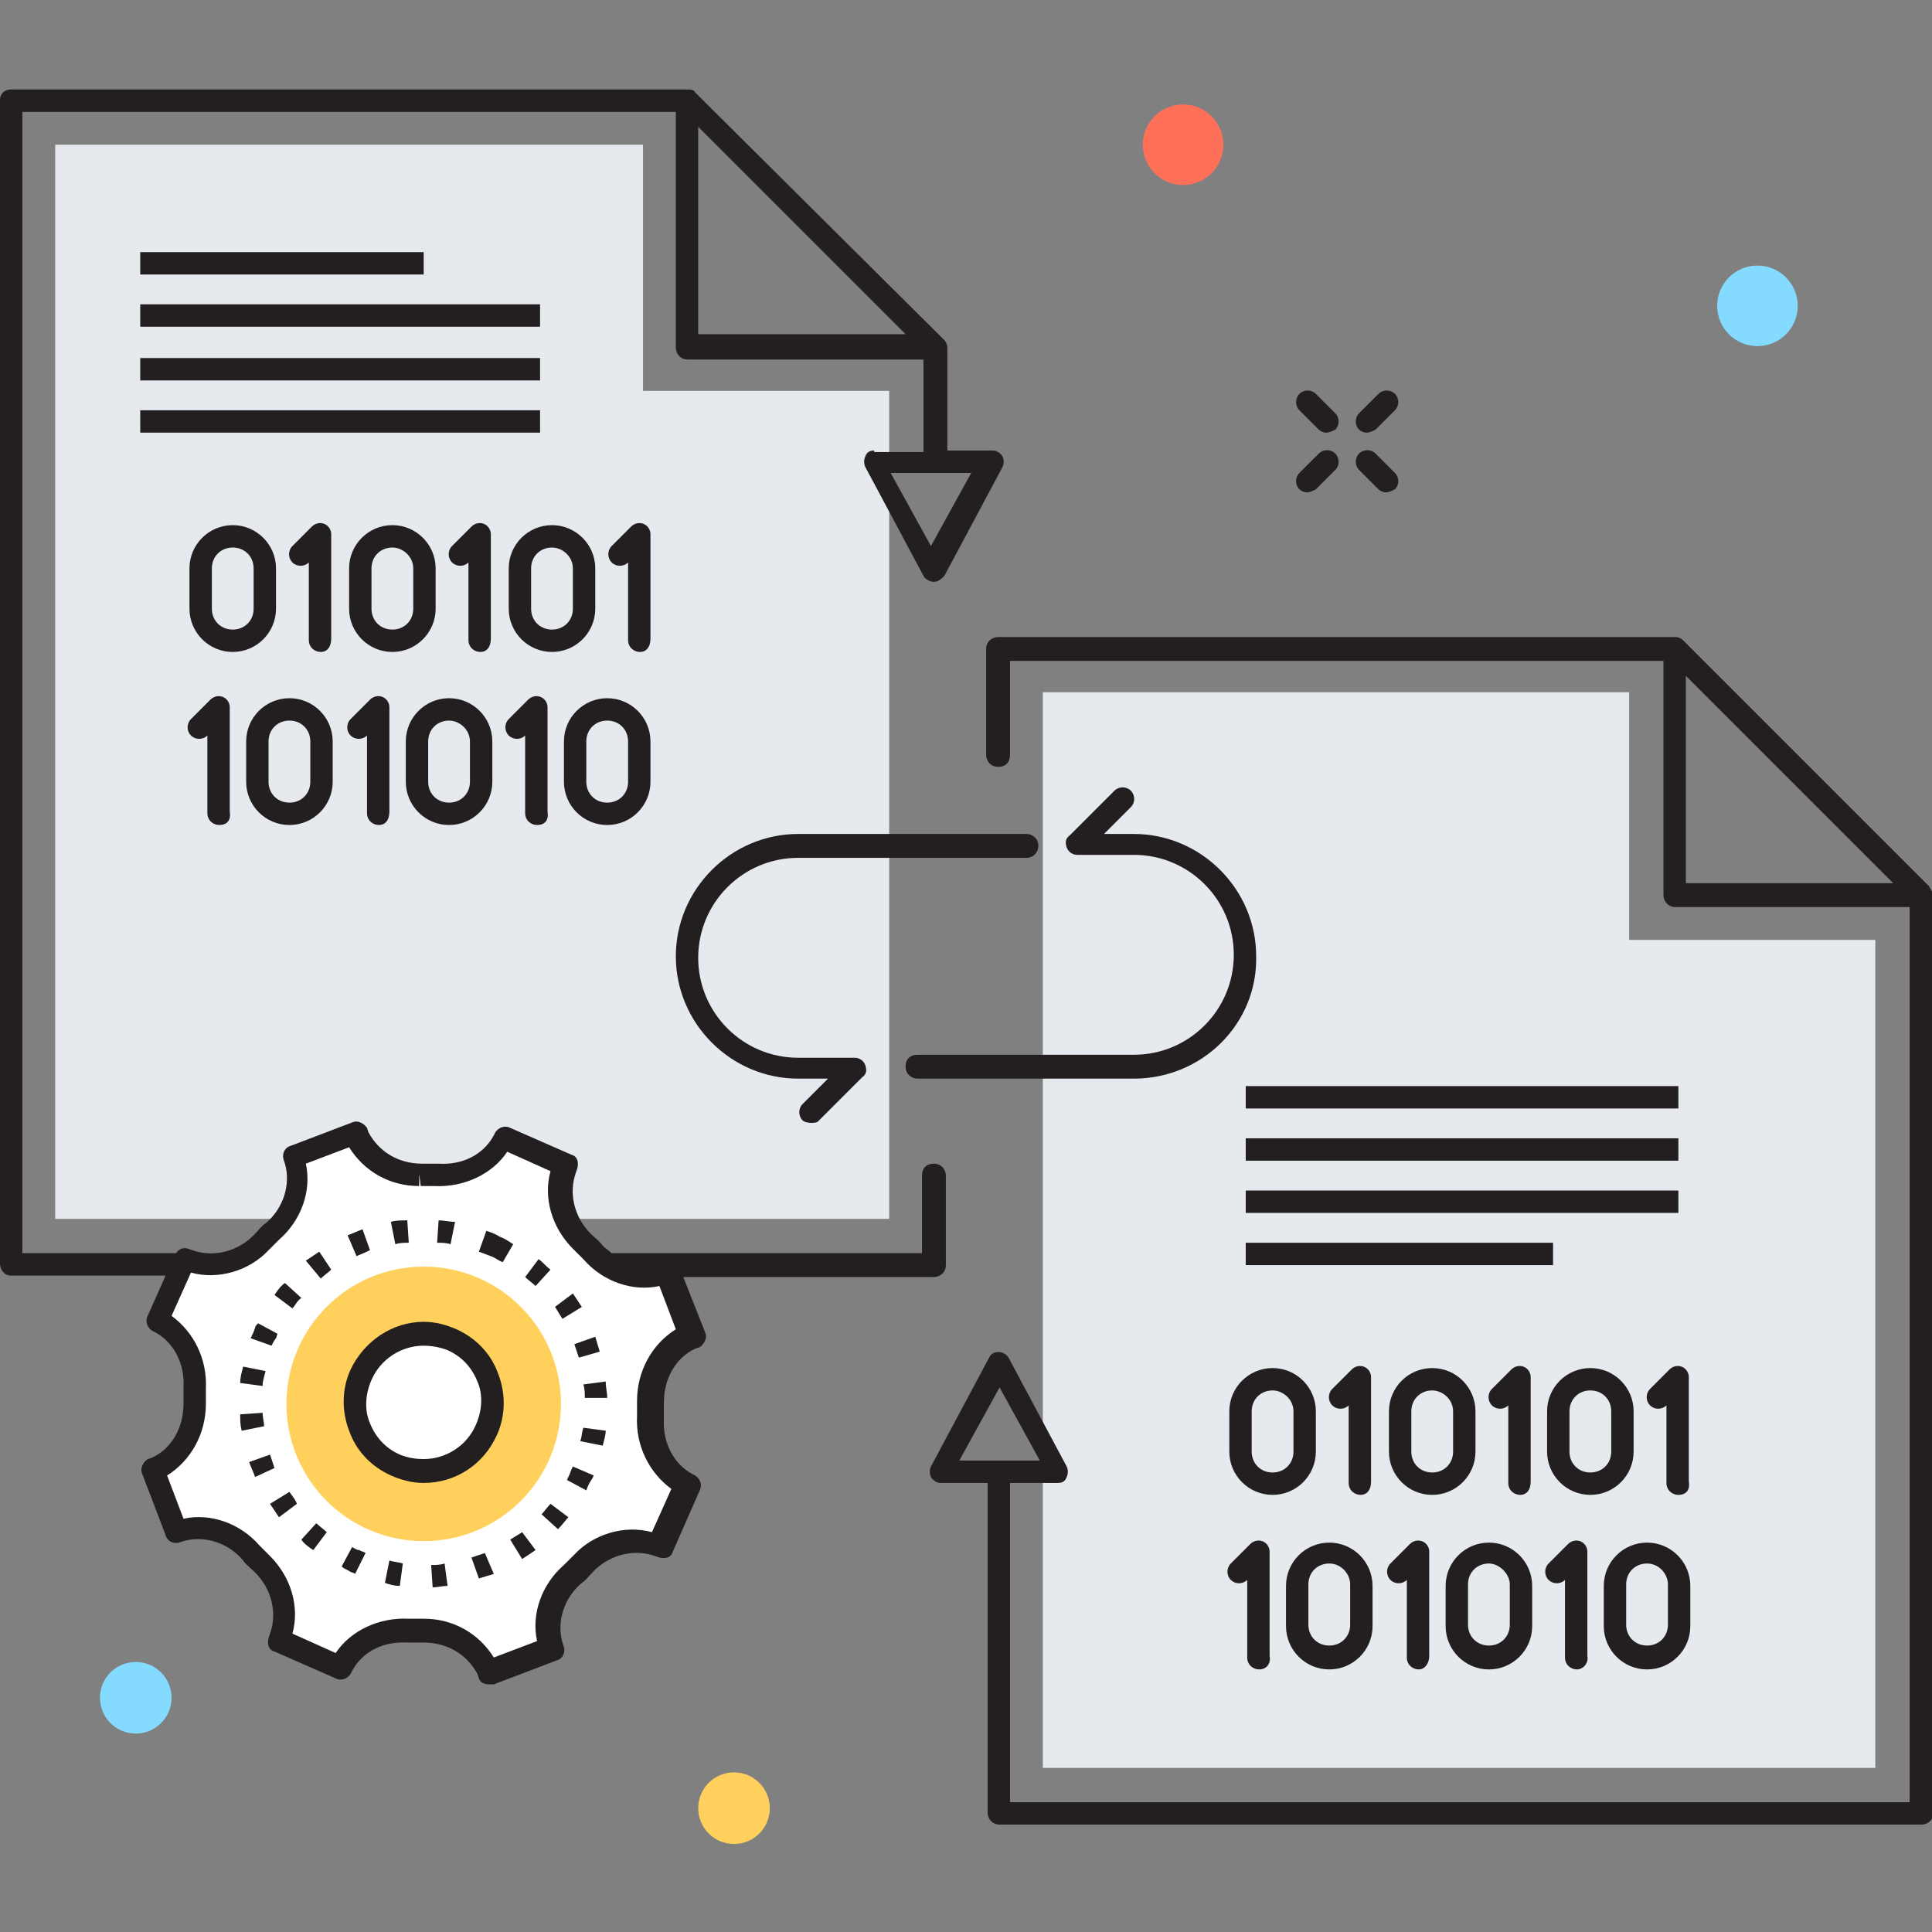 <?xml version="1.0" encoding="utf-8"?>
<!-- Generator: Adobe Illustrator 18.0.0, SVG Export Plug-In . SVG Version: 6.00 Build 0)  -->
<!DOCTYPE svg PUBLIC "-//W3C//DTD SVG 1.1//EN" "http://www.w3.org/Graphics/SVG/1.1/DTD/svg11.dtd">
<svg version="1.1" id="Layer_1" xmlns="http://www.w3.org/2000/svg" xmlns:xlink="http://www.w3.org/1999/xlink" x="0px" y="0px"
	 viewBox="0 0 129.5 129.5" enable-background="new 0 0 129.5 129.5" xml:space="preserve">
<rect x="0" y="0" width="129.5" height="129.5" fill="#808080" stroke="none"/>
<g>
	<g>
		<polygon fill="#E6E9EE" points="109.2,63 109.2,46.4 69.9,46.4 69.9,98.7 69.9,118.5 125.7,118.5 125.7,63 		"/>
		<polygon fill="#E6E9EE" points="43.1,26.2 43.1,9.7 3.7,9.7 3.7,62 3.7,81.7 59.6,81.7 59.6,26.2 		"/>
		<g>
			<circle fill="#FF7058" cx="79.3" cy="9.7" r="2.7"/>
		</g>
		<g>
			<circle fill="#FFD05B" cx="49.2" cy="121.2" r="2.4"/>
		</g>
		<g>
			<circle fill="#84DBFF" cx="9.1" cy="113.8" r="2.4"/>
		</g>
		<g>
			<circle fill="#84DBFF" cx="117.8" cy="20.5" r="2.7"/>
		</g>
		<g>
			<g>
				<path fill="#231F20" d="M91.6,29c-0.2,0-0.4-0.1-0.5-0.2c-0.3-0.3-0.3-0.8,0-1.1l1.3-1.3c0.3-0.3,0.8-0.3,1.1,0
					c0.3,0.3,0.3,0.8,0,1.1l-1.3,1.3C92,28.9,91.8,29,91.6,29z"/>
			</g>
			<g>
				<path fill="#231F20" d="M87.6,33c-0.2,0-0.4-0.1-0.5-0.2c-0.3-0.3-0.3-0.8,0-1.1l1.3-1.3c0.3-0.3,0.8-0.3,1.1,0
					c0.3,0.3,0.3,0.8,0,1.1l-1.3,1.3C88,32.9,87.8,33,87.6,33z"/>
			</g>
			<g>
				<path fill="#231F20" d="M92.9,33c-0.2,0-0.4-0.1-0.5-0.2l-1.3-1.3c-0.3-0.3-0.3-0.8,0-1.1c0.3-0.3,0.8-0.3,1.1,0l1.3,1.3
					c0.3,0.3,0.3,0.8,0,1.1C93.3,32.9,93.1,33,92.9,33z"/>
			</g>
			<g>
				<path fill="#231F20" d="M88.9,29c-0.2,0-0.4-0.1-0.5-0.2l-1.3-1.3c-0.3-0.3-0.3-0.8,0-1.1c0.3-0.3,0.8-0.3,1.1,0l1.3,1.3
					c0.3,0.3,0.3,0.8,0,1.1C89.3,28.9,89.1,29,88.9,29z"/>
			</g>
		</g>
		<path fill="#231F20" d="M53.8,75.1c-0.3-0.3-0.3-0.8,0-1.1l1.7-1.7h-2c-4.5,0-8.2-3.7-8.2-8.2c0-4.5,3.7-8.2,8.2-8.2h15.3
			c0.4,0,0.8,0.3,0.8,0.8c0,0.4-0.3,0.8-0.8,0.8H53.5c-3.7,0-6.7,3-6.7,6.7c0,3.7,3,6.7,6.7,6.7h3.8c0.3,0,0.6,0.2,0.7,0.5
			c0.1,0.3,0.1,0.6-0.2,0.8l-3,3C54.6,75.3,54,75.3,53.8,75.1z"/>
		<path fill="#231F20" d="M76,72.3H61.5c-0.4,0-0.8-0.3-0.8-0.8s0.3-0.8,0.8-0.8H76c3.7,0,6.7-3,6.7-6.7c0-3.7-3-6.7-6.7-6.7h-3.8
			c-0.3,0-0.6-0.2-0.7-0.5c-0.1-0.3-0.1-0.6,0.2-0.8l3-3c0.3-0.3,0.8-0.3,1.1,0c0.3,0.3,0.3,0.8,0,1.1L74,55.9h2
			c4.5,0,8.2,3.7,8.2,8.2C84.3,68.6,80.6,72.3,76,72.3z"/>
		<g>
			<path fill="#231F20" d="M15.6,43.7c-1.6,0-2.9-1.3-2.9-2.9v-2.7c0-1.6,1.3-2.9,2.9-2.9c1.6,0,2.9,1.3,2.9,2.9v2.7
				C18.5,42.4,17.2,43.7,15.6,43.7z M15.6,36.7c-0.8,0-1.4,0.6-1.4,1.4v2.7c0,0.8,0.6,1.4,1.4,1.4c0.8,0,1.4-0.6,1.4-1.4v-2.7
				C17,37.3,16.4,36.7,15.6,36.7z"/>
		</g>
		<g>
			<path fill="#231F20" d="M21.5,43.7c-0.4,0-0.8-0.3-0.8-0.8v-5.2l0,0c-0.3,0.3-0.8,0.3-1.1,0c-0.3-0.3-0.3-0.8,0-1.1l1.3-1.3
				c0.2-0.2,0.5-0.3,0.8-0.2c0.3,0.1,0.5,0.4,0.5,0.7v7C22.2,43.4,21.9,43.7,21.5,43.7z"/>
		</g>
		<g>
			<path fill="#231F20" d="M26.3,43.7c-1.6,0-2.9-1.3-2.9-2.9v-2.7c0-1.6,1.3-2.9,2.9-2.9c1.6,0,2.9,1.3,2.9,2.9v2.7
				C29.2,42.4,27.9,43.7,26.3,43.7z M26.3,36.7c-0.8,0-1.4,0.6-1.4,1.4v2.7c0,0.8,0.6,1.4,1.4,1.4s1.4-0.6,1.4-1.4v-2.7
				C27.7,37.3,27,36.7,26.3,36.7z"/>
		</g>
		<g>
			<path fill="#231F20" d="M32.2,43.7c-0.4,0-0.8-0.3-0.8-0.8v-5.2l0,0c-0.3,0.3-0.8,0.3-1.1,0c-0.3-0.3-0.3-0.8,0-1.1l1.3-1.3
				c0.2-0.2,0.5-0.3,0.8-0.2c0.3,0.1,0.5,0.4,0.5,0.7v7C32.9,43.4,32.6,43.7,32.2,43.7z"/>
		</g>
		<g>
			<path fill="#231F20" d="M37,43.7c-1.6,0-2.9-1.3-2.9-2.9v-2.7c0-1.6,1.3-2.9,2.9-2.9s2.9,1.3,2.9,2.9v2.7
				C39.9,42.4,38.6,43.7,37,43.7z M37,36.7c-0.8,0-1.4,0.6-1.4,1.4v2.7c0,0.8,0.6,1.4,1.4,1.4s1.4-0.6,1.4-1.4v-2.7
				C38.4,37.3,37.7,36.7,37,36.7z"/>
		</g>
		<g>
			<path fill="#231F20" d="M42.9,43.7c-0.4,0-0.8-0.3-0.8-0.8v-5.2l0,0c-0.3,0.3-0.8,0.3-1.1,0c-0.3-0.3-0.3-0.8,0-1.1l1.3-1.3
				c0.2-0.2,0.5-0.3,0.8-0.2c0.3,0.1,0.5,0.4,0.5,0.7v7C43.6,43.4,43.3,43.7,42.9,43.7z"/>
		</g>
		<g>
			<path fill="#231F20" d="M30.1,55.3c-1.6,0-2.9-1.3-2.9-2.9v-2.7c0-1.6,1.3-2.9,2.9-2.9c1.6,0,2.9,1.3,2.9,2.9v2.7
				C33,54,31.7,55.3,30.1,55.3z M30.1,48.3c-0.8,0-1.4,0.6-1.4,1.4v2.7c0,0.8,0.6,1.4,1.4,1.4s1.4-0.6,1.4-1.4v-2.7
				C31.5,48.9,30.8,48.3,30.1,48.3z"/>
		</g>
		<g>
			<path fill="#231F20" d="M14.7,55.3c-0.4,0-0.8-0.3-0.8-0.8v-5.2l0,0c-0.3,0.3-0.8,0.3-1.1,0c-0.3-0.3-0.3-0.8,0-1.1l1.3-1.3
				c0.2-0.2,0.5-0.3,0.8-0.2c0.3,0.1,0.5,0.4,0.5,0.7v7C15.5,55,15.2,55.3,14.7,55.3z"/>
		</g>
		<g>
			<path fill="#231F20" d="M19.4,55.3c-1.6,0-2.9-1.3-2.9-2.9v-2.7c0-1.6,1.3-2.9,2.9-2.9c1.6,0,2.9,1.3,2.9,2.9v2.7
				C22.3,54,21,55.3,19.4,55.3z M19.4,48.3c-0.8,0-1.4,0.6-1.4,1.4v2.7c0,0.8,0.6,1.4,1.4,1.4s1.4-0.6,1.4-1.4v-2.7
				C20.8,48.9,20.2,48.3,19.4,48.3z"/>
		</g>
		<g>
			<path fill="#231F20" d="M25.4,55.3c-0.4,0-0.8-0.3-0.8-0.8v-5.2l0,0c-0.3,0.3-0.8,0.3-1.1,0c-0.3-0.3-0.3-0.8,0-1.1l1.3-1.3
				c0.2-0.2,0.5-0.3,0.8-0.2c0.3,0.1,0.5,0.4,0.5,0.7v7C26.1,55,25.8,55.3,25.4,55.3z"/>
		</g>
		<g>
			<path fill="#231F20" d="M40.7,55.3c-1.6,0-2.9-1.3-2.9-2.9v-2.7c0-1.6,1.3-2.9,2.9-2.9c1.6,0,2.9,1.3,2.9,2.9v2.7
				C43.6,54,42.3,55.3,40.7,55.3z M40.7,48.3c-0.8,0-1.4,0.6-1.4,1.4v2.7c0,0.8,0.6,1.4,1.4,1.4c0.8,0,1.4-0.6,1.4-1.4v-2.7
				C42.1,48.9,41.5,48.3,40.7,48.3z"/>
		</g>
		<g>
			<path fill="#231F20" d="M36,55.3c-0.4,0-0.8-0.3-0.8-0.8v-5.2l0,0c-0.3,0.3-0.8,0.3-1.1,0c-0.3-0.3-0.3-0.8,0-1.1l1.3-1.3
				c0.2-0.2,0.5-0.3,0.8-0.2c0.3,0.1,0.5,0.4,0.5,0.7v7C36.8,55,36.5,55.3,36,55.3z"/>
		</g>
		<g>
			<path fill="#231F20" d="M85.3,100.2c-1.6,0-2.9-1.3-2.9-2.9v-2.7c0-1.6,1.3-2.9,2.9-2.9c1.6,0,2.9,1.3,2.9,2.9v2.7
				C88.2,98.9,86.9,100.2,85.3,100.2z M85.3,93.2c-0.8,0-1.4,0.6-1.4,1.4v2.7c0,0.8,0.6,1.4,1.4,1.4s1.4-0.6,1.4-1.4v-2.7
				C86.7,93.8,86,93.2,85.3,93.2z"/>
		</g>
		<g>
			<path fill="#231F20" d="M91.2,100.2c-0.4,0-0.8-0.3-0.8-0.8v-5.2l0,0c-0.3,0.3-0.8,0.3-1.1,0c-0.3-0.3-0.3-0.8,0-1.1l1.3-1.3
				c0.2-0.2,0.5-0.3,0.8-0.2c0.3,0.1,0.5,0.4,0.5,0.7v7C91.9,99.9,91.6,100.2,91.2,100.2z"/>
		</g>
		<g>
			<path fill="#231F20" d="M96,100.2c-1.6,0-2.9-1.3-2.9-2.9v-2.7c0-1.6,1.3-2.9,2.9-2.9c1.6,0,2.9,1.3,2.9,2.9v2.7
				C98.9,98.9,97.6,100.2,96,100.2z M96,93.2c-0.8,0-1.4,0.6-1.4,1.4v2.7c0,0.8,0.6,1.4,1.4,1.4s1.4-0.6,1.4-1.4v-2.7
				C97.4,93.8,96.7,93.2,96,93.2z"/>
		</g>
		<g>
			<path fill="#231F20" d="M101.9,100.2c-0.4,0-0.8-0.3-0.8-0.8v-5.2l0,0c-0.3,0.3-0.8,0.3-1.1,0c-0.3-0.3-0.3-0.8,0-1.1l1.3-1.3
				c0.2-0.2,0.5-0.3,0.8-0.2c0.3,0.1,0.5,0.4,0.5,0.7v7C102.6,99.9,102.3,100.2,101.9,100.2z"/>
		</g>
		<g>
			<path fill="#231F20" d="M106.6,100.2c-1.6,0-2.9-1.3-2.9-2.9v-2.7c0-1.6,1.3-2.9,2.9-2.9c1.6,0,2.9,1.3,2.9,2.9v2.7
				C109.5,98.9,108.2,100.2,106.6,100.2z M106.6,93.2c-0.8,0-1.4,0.6-1.4,1.4v2.7c0,0.8,0.6,1.4,1.4,1.4s1.4-0.6,1.4-1.4v-2.7
				C108,93.8,107.4,93.2,106.6,93.2z"/>
		</g>
		<g>
			<path fill="#231F20" d="M112.5,100.2c-0.4,0-0.8-0.3-0.8-0.8v-5.2l0,0c-0.3,0.3-0.8,0.3-1.1,0c-0.3-0.3-0.3-0.8,0-1.1l1.3-1.3
				c0.2-0.2,0.5-0.3,0.8-0.2c0.3,0.1,0.5,0.4,0.5,0.7v7C113.3,99.9,113,100.2,112.5,100.2z"/>
		</g>
		<g>
			<path fill="#231F20" d="M99.8,111.9c-1.6,0-2.9-1.3-2.9-2.9v-2.7c0-1.6,1.3-2.9,2.9-2.9c1.6,0,2.9,1.3,2.9,2.9v2.7
				C102.7,110.6,101.4,111.9,99.8,111.9z M99.8,104.8c-0.8,0-1.4,0.6-1.4,1.4v2.7c0,0.8,0.6,1.4,1.4,1.4c0.8,0,1.4-0.6,1.4-1.4v-2.7
				C101.2,105.5,100.5,104.8,99.8,104.8z"/>
		</g>
		<g>
			<path fill="#231F20" d="M84.4,111.9c-0.4,0-0.8-0.3-0.8-0.8v-5.2l0,0c-0.3,0.3-0.8,0.3-1.1,0c-0.3-0.3-0.3-0.8,0-1.1l1.3-1.3
				c0.2-0.2,0.5-0.3,0.8-0.2c0.3,0.1,0.5,0.4,0.5,0.7v7C85.2,111.5,84.9,111.9,84.4,111.9z"/>
		</g>
		<g>
			<path fill="#231F20" d="M89.1,111.9c-1.6,0-2.9-1.3-2.9-2.9v-2.7c0-1.6,1.3-2.9,2.9-2.9c1.6,0,2.9,1.3,2.9,2.9v2.7
				C92,110.6,90.7,111.9,89.1,111.9z M89.1,104.8c-0.8,0-1.4,0.6-1.4,1.4v2.7c0,0.8,0.6,1.4,1.4,1.4s1.4-0.6,1.4-1.4v-2.7
				C90.5,105.5,89.9,104.8,89.1,104.8z"/>
		</g>
		<g>
			<path fill="#231F20" d="M95.1,111.9c-0.4,0-0.8-0.3-0.8-0.8v-5.2l0,0c-0.3,0.3-0.8,0.3-1.1,0c-0.3-0.3-0.3-0.8,0-1.1l1.3-1.3
				c0.2-0.2,0.5-0.3,0.8-0.2c0.3,0.1,0.5,0.4,0.5,0.7v7C95.8,111.5,95.5,111.9,95.1,111.9z"/>
		</g>
		<g>
			<path fill="#231F20" d="M110.4,111.9c-1.6,0-2.9-1.3-2.9-2.9v-2.7c0-1.6,1.3-2.9,2.9-2.9c1.6,0,2.9,1.3,2.9,2.9v2.7
				C113.3,110.6,112,111.9,110.4,111.9z M110.4,104.8c-0.8,0-1.4,0.6-1.4,1.4v2.7c0,0.8,0.6,1.4,1.4,1.4s1.4-0.6,1.4-1.4v-2.7
				C111.8,105.5,111.2,104.8,110.4,104.8z"/>
		</g>
		<g>
			<path fill="#231F20" d="M105.7,111.9c-0.4,0-0.8-0.3-0.8-0.8v-5.2l0,0c-0.3,0.3-0.8,0.3-1.1,0c-0.3-0.3-0.3-0.8,0-1.1l1.3-1.3
				c0.2-0.2,0.5-0.3,0.8-0.2c0.3,0.1,0.5,0.4,0.5,0.7v7C106.5,111.5,106.1,111.9,105.7,111.9z"/>
		</g>
		<path fill="#231F20" d="M129.3,59.4l-16.5-16.5l0,0c-0.1-0.1-0.3-0.2-0.5-0.2H66.9c-0.4,0-0.8,0.3-0.8,0.8v7.1
			c0,0.4,0.3,0.8,0.8,0.8s0.8-0.3,0.8-0.8v-6.3h43.8V60c0,0.4,0.3,0.8,0.8,0.8H128v60H67.7V99.4h3.2c0.3,0,0.5-0.1,0.6-0.4
			c0.1-0.2,0.1-0.5,0-0.7l-3.9-7.3c-0.3-0.5-1.1-0.5-1.3,0l-3.9,7.3c-0.1,0.2-0.1,0.5,0,0.7c0.1,0.2,0.4,0.4,0.6,0.4h3.2v22.1
			c0,0.4,0.3,0.8,0.8,0.8h61.8c0.4,0,0.8-0.3,0.8-0.8V60C129.5,59.7,129.4,59.6,129.3,59.4z M64.3,97.9l2.7-4.9l2.7,4.9H64.3z
			 M113,59.2V45.3l13.9,13.9H113z"/>
		<path fill="#FFFFFF" d="M38,78.1l-4.1-1.8l-0.1,0.2c-0.9,1.6-2.6,2.4-4.4,2.3c-0.4,0-0.7,0-1.1,0c-1.8,0-3.5-0.9-4.3-2.6L23.9,76
			l-4.2,1.6l0.1,0.3c0.5,1.7-0.1,3.6-1.5,4.8c-0.3,0.2-0.5,0.5-0.8,0.7c-1.3,1.3-3.1,1.8-4.8,1.2l-0.3-0.1l-1.8,4.1l0.2,0.1
			c1.6,0.9,2.4,2.6,2.3,4.4c0,0.4,0,0.7,0,1.1c0,1.8-0.9,3.5-2.6,4.3l-0.3,0.1l1.6,4.2l0.3-0.1c1.7-0.5,3.6,0.1,4.8,1.5
			c0.2,0.3,0.5,0.5,0.7,0.8c1.3,1.3,1.8,3.1,1.2,4.8l-0.1,0.3l4.1,1.8l0.1-0.2c0.9-1.6,2.6-2.4,4.4-2.3c0.4,0,0.7,0,1.1,0
			c1.8,0,3.5,0.9,4.3,2.6l0.1,0.3l4.2-1.6l-0.1-0.3c-0.5-1.7,0.1-3.6,1.5-4.8c0.3-0.2,0.5-0.5,0.8-0.7c1.3-1.3,3.1-1.8,4.8-1.2
			l0.3,0.1l1.8-4.1l-0.2-0.1c-1.6-0.9-2.4-2.6-2.3-4.4c0-0.4,0-0.7,0-1.1c0-1.8,0.9-3.5,2.6-4.3l0.3-0.1l-1.6-4.2l-0.3,0.1
			c-1.7,0.5-3.6-0.1-4.8-1.5c-0.2-0.3-0.5-0.5-0.7-0.8c-1.3-1.3-1.8-3.1-1.2-4.8L38,78.1z"/>
		<path fill="#231F20" d="M58.6,30.2c-0.3,0-0.5,0.1-0.6,0.4c-0.1,0.2-0.1,0.5,0,0.7l3.9,7.3c0.1,0.2,0.4,0.4,0.7,0.4
			c0.3,0,0.5-0.2,0.7-0.4l3.9-7.3c0.1-0.2,0.1-0.5,0-0.7c-0.1-0.2-0.4-0.4-0.6-0.4h-3.1v-6.9c0-0.2-0.1-0.4-0.2-0.5L46.6,6.2
			C46.5,6,46.3,6,46.1,6H0.7C0.3,6,0,6.3,0,6.7v78c0,0.4,0.3,0.8,0.7,0.8h10.4l-1.2,2.7c-0.2,0.4,0,0.8,0.3,1l0.2,0.1
			c1.3,0.7,2,2.2,1.9,3.7c0,0.4,0,0.7,0,1.1c0,1.6-0.8,3-2.1,3.6l-0.3,0.1c-0.3,0.2-0.5,0.6-0.4,0.9l1.6,4.2
			c0.1,0.4,0.5,0.6,0.9,0.5l0.3-0.1c1.4-0.4,3,0.1,4,1.3c0.2,0.3,0.5,0.5,0.8,0.8c1.1,1.1,1.5,2.7,1,4.1l-0.1,0.3
			c-0.1,0.4,0,0.8,0.4,0.9l4.1,1.8c0.4,0.2,0.8,0,1-0.3l0.1-0.2c0.7-1.3,2.1-2,3.7-1.9c0.3,0,0.7,0,1,0h0.1c1.6,0,2.9,0.8,3.6,2.1
			l0.1,0.3c0.1,0.3,0.4,0.4,0.7,0.4c0.1,0,0.2,0,0.3,0l4.2-1.6c0.4-0.1,0.6-0.5,0.5-0.9l-0.1-0.3c-0.4-1.4,0.1-3,1.3-4
			c0.3-0.2,0.5-0.5,0.8-0.8c1.1-1.1,2.7-1.5,4.1-1l0.3,0.1c0.4,0.1,0.8,0,0.9-0.4l1.8-4.1c0.2-0.4,0-0.8-0.3-1l-0.2-0.1
			c-1.3-0.7-2-2.2-1.9-3.7c0-0.4,0-0.7,0-1.1c0-1.6,0.8-3,2.1-3.6l0.3-0.1c0.3-0.2,0.5-0.6,0.4-0.9l-1.5-3.8h16.8
			c0.4,0,0.8-0.3,0.8-0.8v-6c0-0.4-0.3-0.8-0.8-0.8s-0.8,0.3-0.8,0.8V84H41c-0.2-0.2-0.4-0.3-0.6-0.5c-0.2-0.3-0.5-0.5-0.8-0.8
			c-1.1-1.1-1.5-2.7-1-4.1l0.1-0.3c0.1-0.4,0-0.8-0.4-0.9l-4.1-1.8c-0.4-0.2-0.8,0-1,0.3l-0.1,0.2c-0.7,1.3-2.1,2-3.7,1.9
			c-0.3,0-0.7,0-1,0h-0.1c-1.6,0-2.9-0.8-3.6-2.1l-0.1-0.3c-0.2-0.3-0.6-0.5-0.9-0.4l-4.2,1.6c-0.4,0.1-0.6,0.5-0.5,0.9l0.1,0.3
			c0.4,1.4-0.1,3-1.3,4c-0.3,0.2-0.5,0.5-0.8,0.8c-1.1,1.1-2.7,1.5-4.1,1l-0.3-0.1c-0.3-0.1-0.6,0-0.8,0.3H1.5V7.5h43.8v15.8
			c0,0.4,0.3,0.8,0.8,0.8h15.8v6.2H58.6z M12.8,85.3c1.8,0.5,3.9-0.1,5.2-1.5c0.2-0.2,0.5-0.5,0.7-0.7c1.5-1.3,2.2-3.3,1.8-5.1
			l2.9-1.1c1,1.6,2.7,2.6,4.7,2.6v-0.8l0.1,0.8c0.3,0,0.6,0,0.9,0c2,0.1,3.9-0.8,4.9-2.3l2.9,1.3c-0.5,1.8,0.1,3.8,1.5,5.2
			c0.2,0.2,0.5,0.5,0.7,0.7c1.3,1.5,3.3,2.2,5.1,1.8l1.1,2.9c-1.6,1-2.6,2.8-2.6,4.8c0,0.3,0,0.7,0,1c-0.1,2,0.8,3.8,2.3,4.9
			l-1.3,2.9c-1.8-0.5-3.9,0.1-5.2,1.5c-0.2,0.2-0.5,0.5-0.7,0.7c-1.5,1.3-2.2,3.3-1.8,5.1l-2.9,1.1c-1-1.6-2.7-2.6-4.7-2.6h-0.1
			c-0.3,0-0.6,0-0.9,0c-2-0.1-3.9,0.8-4.9,2.3l-2.9-1.3c0.5-1.8-0.1-3.8-1.5-5.2c-0.2-0.2-0.5-0.5-0.7-0.7c-1.3-1.5-3.3-2.2-5.1-1.8
			l-1.1-2.9c1.6-1,2.6-2.8,2.6-4.8c0-0.3,0-0.7,0-1c0.1-2-0.8-3.8-2.3-4.9L12.8,85.3z M46.8,22.5V8.5l13.9,13.9H46.8z M65.1,31.7
			l-2.7,4.9l-2.7-4.9H65.1z"/>
		<g>
			<path fill="#231F20" d="M29,106.4l-0.1-1.5c0.3,0,0.6,0,0.9-0.1l0.2,1.5C29.7,106.3,29.3,106.4,29,106.4z M26.8,106.3
				c-0.4,0-0.7-0.1-1-0.2l0.3-1.5c0.3,0.1,0.6,0.1,0.9,0.2L26.8,106.3z M32.1,105.8l-0.5-1.4c0.3-0.1,0.6-0.2,0.9-0.3l0.6,1.4
				C32.8,105.6,32.4,105.7,32.1,105.8z M23.8,105.5c-0.1-0.1-0.3-0.1-0.4-0.2c-0.2-0.1-0.4-0.2-0.5-0.3l0.7-1.3
				c0.2,0.1,0.3,0.2,0.5,0.2c0.1,0.1,0.3,0.1,0.4,0.2L23.8,105.5z M35,104.5l-0.8-1.3c0.3-0.2,0.5-0.3,0.8-0.5l0.9,1.2
				C35.6,104.1,35.3,104.3,35,104.5z M21,103.9c-0.3-0.2-0.6-0.4-0.8-0.7l1-1.1c0.2,0.2,0.5,0.4,0.7,0.6L21,103.9z M37.4,102.5
				l-1.1-1c0.2-0.2,0.4-0.5,0.6-0.7l1.2,0.9C37.9,101.9,37.7,102.2,37.4,102.5z M18.7,101.7c-0.2-0.3-0.4-0.6-0.6-0.9l1.3-0.8
				c0.2,0.3,0.4,0.5,0.5,0.8L18.7,101.7z M39.3,99.9L38,99.2c0.1-0.2,0.2-0.4,0.3-0.7l0.1-0.2l1.4,0.6l-0.1,0.2
				C39.5,99.4,39.4,99.6,39.3,99.9z M17.1,99c-0.1-0.3-0.3-0.7-0.4-1l1.4-0.5c0.1,0.3,0.2,0.6,0.3,0.9L17.1,99z M40.4,96.9l-1.5-0.3
				c0.1-0.3,0.1-0.6,0.2-0.9l1.5,0.2C40.6,96.2,40.5,96.5,40.4,96.9z M16.2,95.9c-0.1-0.4-0.1-0.7-0.1-1.1l1.5-0.1
				c0,0.3,0.1,0.6,0.1,0.9L16.2,95.9z M39.2,93.7c0-0.3,0-0.6-0.1-0.9l1.5-0.2c0,0.4,0.1,0.7,0.1,1.1L39.2,93.7z M17.6,92.9
				l-1.5-0.2c0-0.4,0.1-0.7,0.2-1.1l1.5,0.3C17.7,92.3,17.6,92.6,17.6,92.9z M38.8,91c-0.1-0.3-0.2-0.6-0.3-0.9l1.4-0.5
				c0.1,0.3,0.2,0.7,0.3,1L38.8,91z M18.2,90.2l-1.4-0.5c0.1-0.2,0.2-0.4,0.3-0.7c0-0.1,0.1-0.2,0.2-0.3l1.3,0.7l-0.1,0.3
				C18.4,89.8,18.3,90,18.2,90.2z M37.7,88.4c-0.2-0.3-0.3-0.5-0.5-0.8l1.2-0.9c0.2,0.3,0.4,0.6,0.6,0.9L37.7,88.4z M19.6,87.7
				l-1.2-0.9c0.2-0.3,0.4-0.6,0.7-0.8l1.1,1C19.9,87.2,19.8,87.5,19.6,87.7z M35.9,86.2c-0.2-0.2-0.5-0.4-0.7-0.6l0.9-1.2
				c0.3,0.2,0.5,0.5,0.8,0.7L35.9,86.2z M21.5,85.7l-1-1.2c0.3-0.2,0.6-0.4,0.9-0.6l0.8,1.2C22,85.3,21.7,85.5,21.5,85.7z
				 M33.7,84.6c-0.3-0.1-0.5-0.3-0.8-0.4c-0.3-0.1-0.5-0.2-0.8-0.3l0.5-1.4c0.3,0.1,0.6,0.2,0.9,0.4c0.3,0.1,0.6,0.3,0.9,0.5
				L33.7,84.6z M23.9,84.2l-0.6-1.4c0.3-0.1,0.7-0.3,1-0.4l0.5,1.4C24.4,84,24.1,84.1,23.9,84.2z M30.2,83.4
				c-0.3-0.1-0.6-0.1-0.9-0.1l0.1-1.5c0.4,0,0.7,0.1,1.1,0.1L30.2,83.4z M26.5,83.4l-0.3-1.5c0.3-0.1,0.7-0.1,1.1-0.1l0.1,1.5
				C27.1,83.3,26.8,83.3,26.5,83.4z"/>
		</g>
		<g>
			<circle fill="#FFD05B" cx="28.4" cy="94.1" r="9.2"/>
		</g>
		<g>
			<circle fill="#FFFFFF" cx="28.4" cy="94.1" r="4.6"/>
			<path fill="#231F20" d="M28.4,99.4c-0.8,0-1.5-0.2-2.2-0.5c-1.3-0.6-2.3-1.6-2.8-3c-0.5-1.3-0.5-2.8,0.1-4.1
				c0.9-1.9,2.8-3.2,4.9-3.2c0.8,0,1.5,0.2,2.2,0.5c1.3,0.6,2.3,1.6,2.8,3c0.5,1.3,0.5,2.8-0.1,4.1C32.4,98.2,30.5,99.4,28.4,99.4z
				 M28.4,90.2c-1.5,0-2.9,0.9-3.5,2.3c-0.4,0.9-0.5,2-0.1,2.9c0.4,1,1.1,1.7,2,2.1c0.5,0.2,1,0.3,1.6,0.3c1.5,0,2.9-0.9,3.5-2.3
				c0.4-0.9,0.5-2,0.1-2.9c-0.4-1-1.1-1.7-2-2.1C29.5,90.3,28.9,90.2,28.4,90.2z"/>
		</g>
		<g>
			<rect x="83.5" y="72.8" fill="#231F20" width="29" height="1.5"/>
		</g>
		<g>
			<rect x="83.5" y="76.3" fill="#231F20" width="29" height="1.5"/>
		</g>
		<g>
			<rect x="83.5" y="79.8" fill="#231F20" width="29" height="1.5"/>
		</g>
		<g>
			<rect x="83.5" y="83.3" fill="#231F20" width="20.6" height="1.5"/>
		</g>
		<g>
			<rect x="9.4" y="27.5" fill="#231F20" width="26.8" height="1.5"/>
		</g>
		<g>
			<rect x="9.4" y="24" fill="#231F20" width="26.8" height="1.5"/>
		</g>
		<g>
			<rect x="9.4" y="20.4" fill="#231F20" width="26.8" height="1.5"/>
		</g>
		<g>
			<rect x="9.4" y="16.9" fill="#231F20" width="19" height="1.5"/>
		</g>
	</g>
</g>
</svg>
